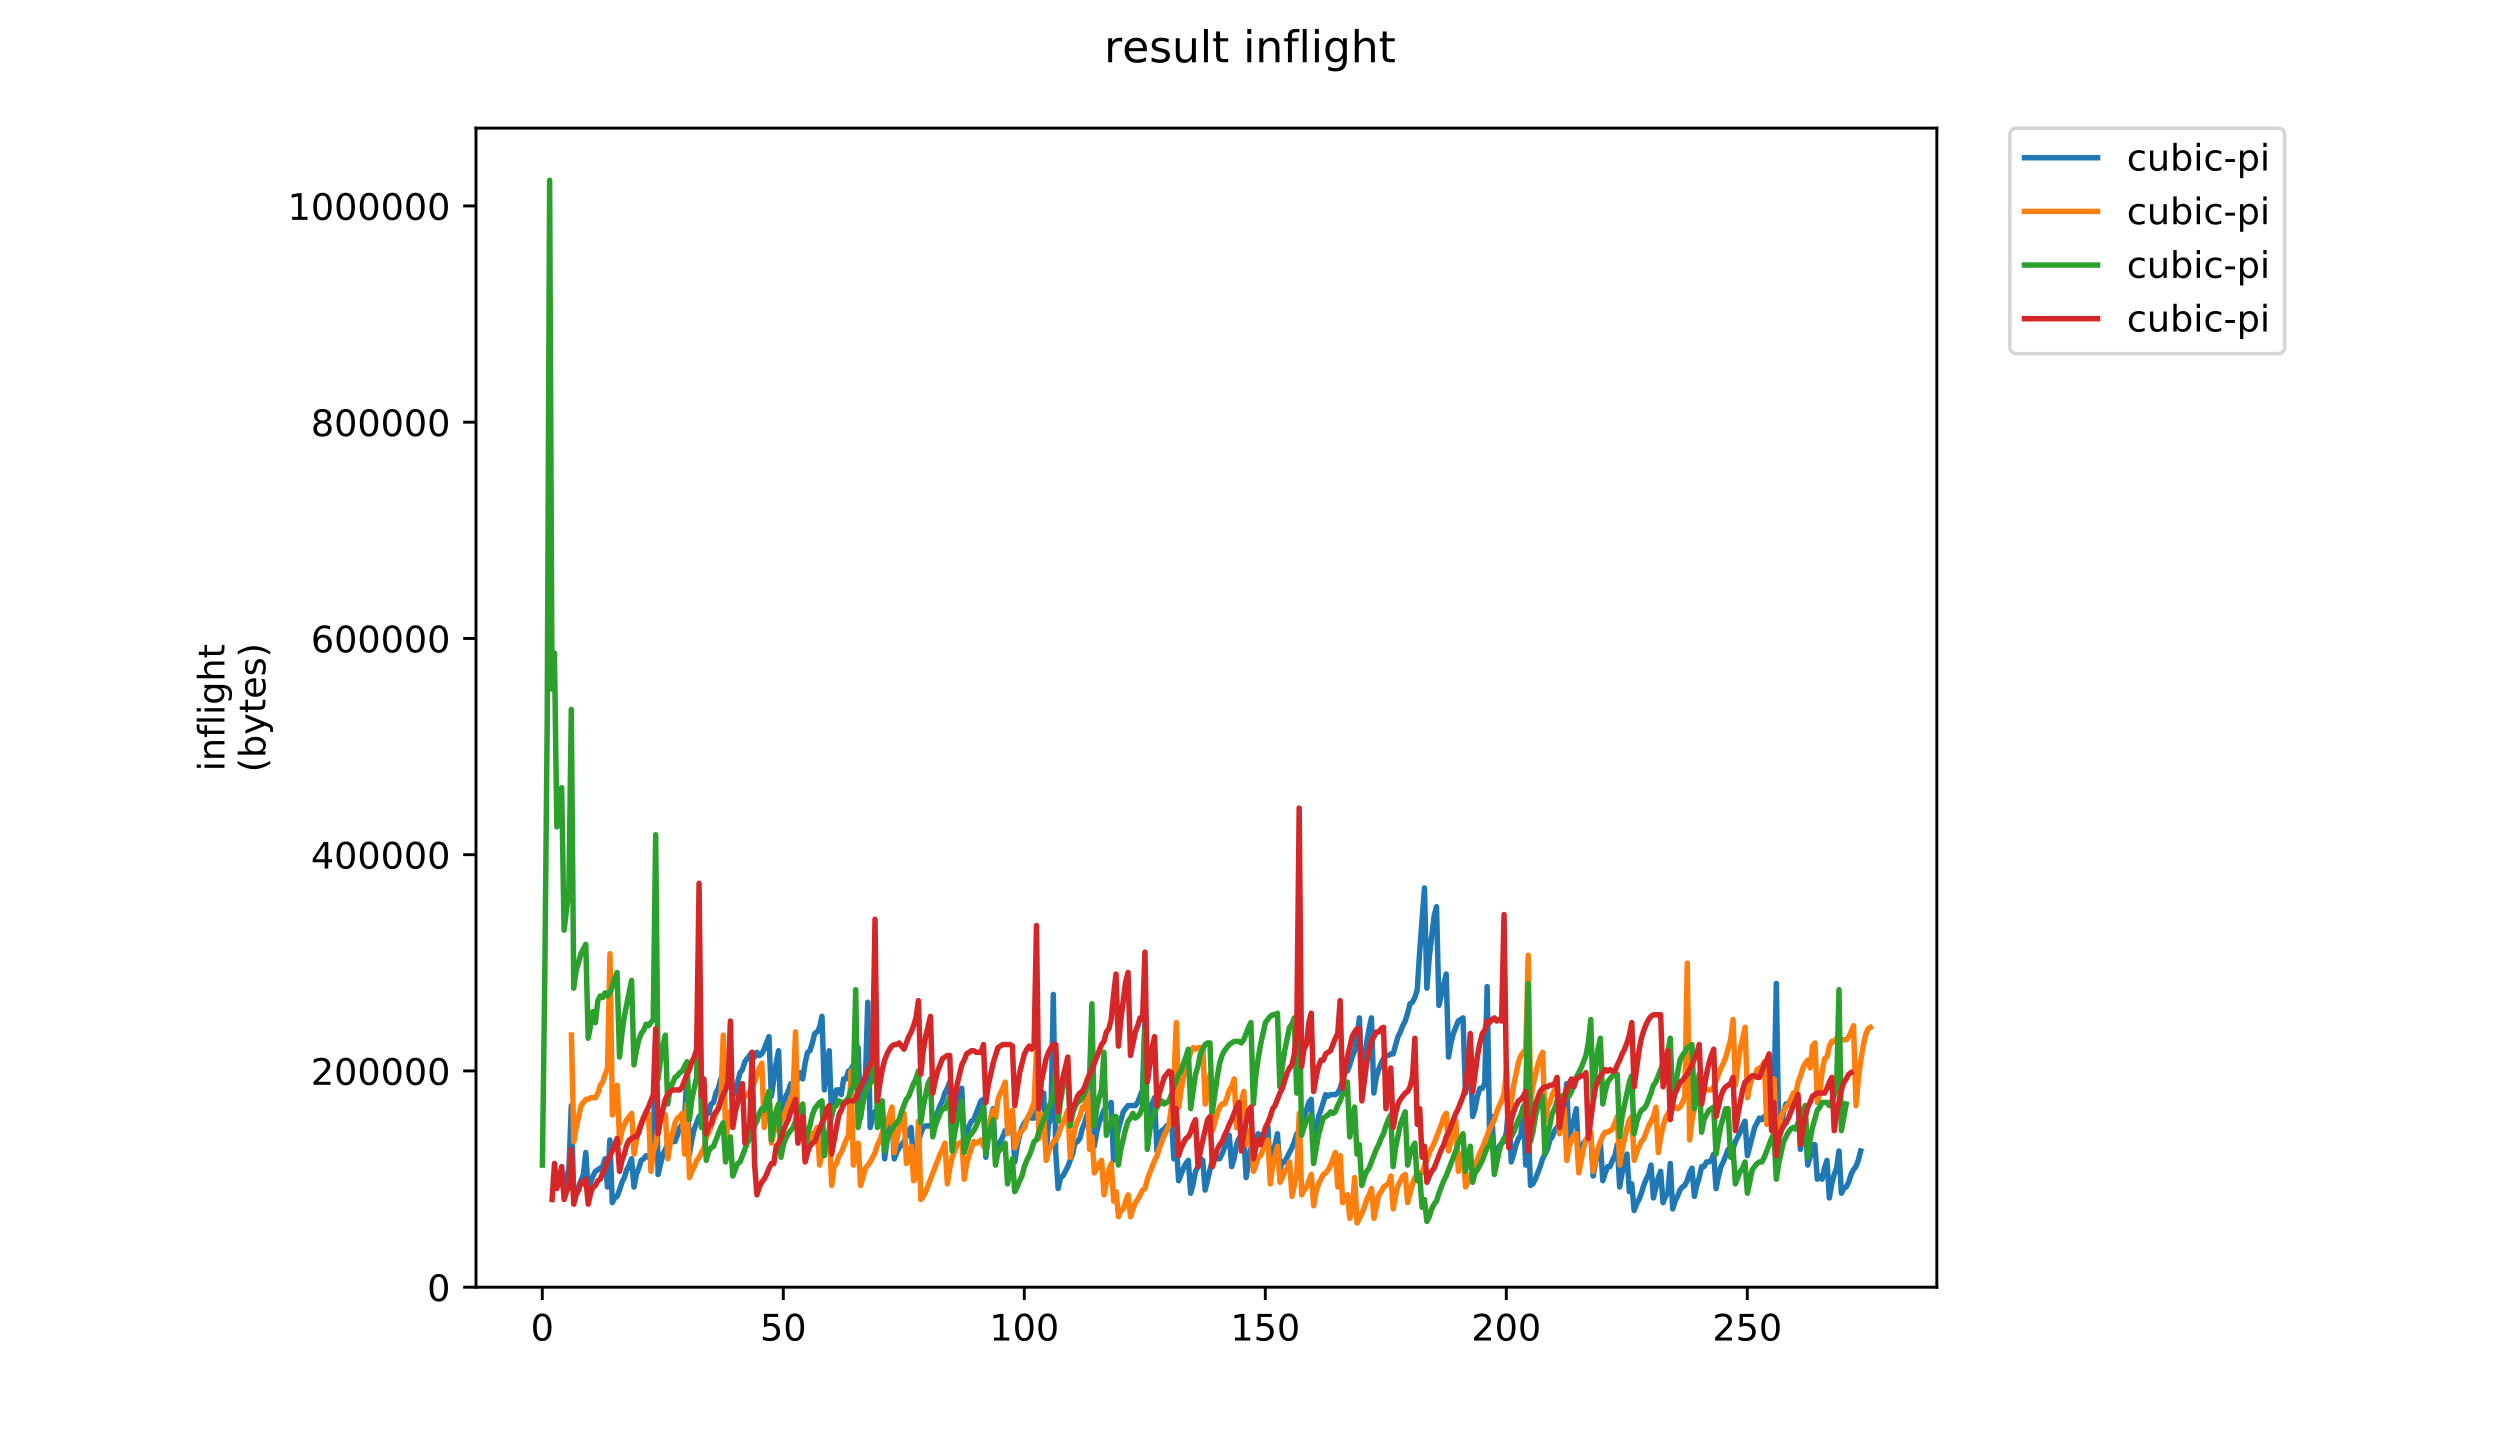 <?xml version="1.0" encoding="utf-8" standalone="no"?>
<!DOCTYPE svg PUBLIC "-//W3C//DTD SVG 1.1//EN"
  "http://www.w3.org/Graphics/SVG/1.1/DTD/svg11.dtd">
<!-- Created with matplotlib (https://matplotlib.org/) -->
<svg height="396pt" version="1.1" viewBox="0 0 684 396" width="684pt" xmlns="http://www.w3.org/2000/svg" xmlns:xlink="http://www.w3.org/1999/xlink">
 <defs>
  <style type="text/css">
*{stroke-linecap:butt;stroke-linejoin:round;}
  </style>
 </defs>
 <g id="figure_1">
  <g id="patch_1">
   <path d="M 0 396 
L 684 396 
L 684 0 
L 0 0 
z
" style="fill:#ffffff;"/>
  </g>
  <g id="axes_1">
   <g id="patch_2">
    <path d="M 130.23 352.174 
L 529.913 352.174 
L 529.913 35.062 
L 130.23 35.062 
z
" style="fill:#ffffff;"/>
   </g>
   <g id="matplotlib.axis_1">
    <g id="xtick_1">
     <g id="line2d_1">
      <defs>
       <path d="M 0 0 
L 0 3.5 
" id="m971886d49b" style="stroke:#000000;stroke-width:0.8;"/>
      </defs>
      <g>
       <use style="stroke:#000000;stroke-width:0.8;" x="148.371" xlink:href="#m971886d49b" y="352.174"/>
      </g>
     </g>
     <g id="text_1">
      <!-- 0 -->
      <defs>
       <path d="M 31.781 66.406 
Q 24.172 66.406 20.328 58.906 
Q 16.5 51.422 16.5 36.375 
Q 16.5 21.391 20.328 13.891 
Q 24.172 6.391 31.781 6.391 
Q 39.453 6.391 43.281 13.891 
Q 47.125 21.391 47.125 36.375 
Q 47.125 51.422 43.281 58.906 
Q 39.453 66.406 31.781 66.406 
z
M 31.781 74.219 
Q 44.047 74.219 50.516 64.516 
Q 56.984 54.828 56.984 36.375 
Q 56.984 17.969 50.516 8.266 
Q 44.047 -1.422 31.781 -1.422 
Q 19.531 -1.422 13.062 8.266 
Q 6.594 17.969 6.594 36.375 
Q 6.594 54.828 13.062 64.516 
Q 19.531 74.219 31.781 74.219 
z
" id="DejaVuSans-48"/>
      </defs>
      <g transform="translate(145.19 366.773)scale(0.1 -0.1)">
       <use xlink:href="#DejaVuSans-48"/>
      </g>
     </g>
    </g>
    <g id="xtick_2">
     <g id="line2d_2">
      <g>
       <use style="stroke:#000000;stroke-width:0.8;" x="214.309" xlink:href="#m971886d49b" y="352.174"/>
      </g>
     </g>
     <g id="text_2">
      <!-- 50 -->
      <defs>
       <path d="M 10.797 72.906 
L 49.516 72.906 
L 49.516 64.594 
L 19.828 64.594 
L 19.828 46.734 
Q 21.969 47.469 24.109 47.828 
Q 26.266 48.188 28.422 48.188 
Q 40.625 48.188 47.75 41.5 
Q 54.891 34.812 54.891 23.391 
Q 54.891 11.625 47.562 5.094 
Q 40.234 -1.422 26.906 -1.422 
Q 22.312 -1.422 17.547 -0.641 
Q 12.797 0.141 7.719 1.703 
L 7.719 11.625 
Q 12.109 9.234 16.797 8.062 
Q 21.484 6.891 26.703 6.891 
Q 35.156 6.891 40.078 11.328 
Q 45.016 15.766 45.016 23.391 
Q 45.016 31 40.078 35.438 
Q 35.156 39.891 26.703 39.891 
Q 22.75 39.891 18.812 39.016 
Q 14.891 38.141 10.797 36.281 
z
" id="DejaVuSans-53"/>
      </defs>
      <g transform="translate(207.947 366.773)scale(0.1 -0.1)">
       <use xlink:href="#DejaVuSans-53"/>
       <use x="63.623" xlink:href="#DejaVuSans-48"/>
      </g>
     </g>
    </g>
    <g id="xtick_3">
     <g id="line2d_3">
      <g>
       <use style="stroke:#000000;stroke-width:0.8;" x="280.247" xlink:href="#m971886d49b" y="352.174"/>
      </g>
     </g>
     <g id="text_3">
      <!-- 100 -->
      <defs>
       <path d="M 12.406 8.297 
L 28.516 8.297 
L 28.516 63.922 
L 10.984 60.406 
L 10.984 69.391 
L 28.422 72.906 
L 38.281 72.906 
L 38.281 8.297 
L 54.391 8.297 
L 54.391 0 
L 12.406 0 
z
" id="DejaVuSans-49"/>
      </defs>
      <g transform="translate(270.704 366.773)scale(0.1 -0.1)">
       <use xlink:href="#DejaVuSans-49"/>
       <use x="63.623" xlink:href="#DejaVuSans-48"/>
       <use x="127.246" xlink:href="#DejaVuSans-48"/>
      </g>
     </g>
    </g>
    <g id="xtick_4">
     <g id="line2d_4">
      <g>
       <use style="stroke:#000000;stroke-width:0.8;" x="346.186" xlink:href="#m971886d49b" y="352.174"/>
      </g>
     </g>
     <g id="text_4">
      <!-- 150 -->
      <g transform="translate(336.642 366.773)scale(0.1 -0.1)">
       <use xlink:href="#DejaVuSans-49"/>
       <use x="63.623" xlink:href="#DejaVuSans-53"/>
       <use x="127.246" xlink:href="#DejaVuSans-48"/>
      </g>
     </g>
    </g>
    <g id="xtick_5">
     <g id="line2d_5">
      <g>
       <use style="stroke:#000000;stroke-width:0.8;" x="412.124" xlink:href="#m971886d49b" y="352.174"/>
      </g>
     </g>
     <g id="text_5">
      <!-- 200 -->
      <defs>
       <path d="M 19.188 8.297 
L 53.609 8.297 
L 53.609 0 
L 7.328 0 
L 7.328 8.297 
Q 12.938 14.109 22.625 23.891 
Q 32.328 33.688 34.812 36.531 
Q 39.547 41.844 41.422 45.531 
Q 43.312 49.219 43.312 52.781 
Q 43.312 58.594 39.234 62.25 
Q 35.156 65.922 28.609 65.922 
Q 23.969 65.922 18.812 64.312 
Q 13.672 62.703 7.812 59.422 
L 7.812 69.391 
Q 13.766 71.781 18.938 73 
Q 24.125 74.219 28.422 74.219 
Q 39.75 74.219 46.484 68.547 
Q 53.219 62.891 53.219 53.422 
Q 53.219 48.922 51.531 44.891 
Q 49.859 40.875 45.406 35.406 
Q 44.188 33.984 37.641 27.219 
Q 31.109 20.453 19.188 8.297 
z
" id="DejaVuSans-50"/>
      </defs>
      <g transform="translate(402.58 366.773)scale(0.1 -0.1)">
       <use xlink:href="#DejaVuSans-50"/>
       <use x="63.623" xlink:href="#DejaVuSans-48"/>
       <use x="127.246" xlink:href="#DejaVuSans-48"/>
      </g>
     </g>
    </g>
    <g id="xtick_6">
     <g id="line2d_6">
      <g>
       <use style="stroke:#000000;stroke-width:0.8;" x="478.062" xlink:href="#m971886d49b" y="352.174"/>
      </g>
     </g>
     <g id="text_6">
      <!-- 250 -->
      <g transform="translate(468.518 366.773)scale(0.1 -0.1)">
       <use xlink:href="#DejaVuSans-50"/>
       <use x="63.623" xlink:href="#DejaVuSans-53"/>
       <use x="127.246" xlink:href="#DejaVuSans-48"/>
      </g>
     </g>
    </g>
   </g>
   <g id="matplotlib.axis_2">
    <g id="ytick_1">
     <g id="line2d_7">
      <defs>
       <path d="M 0 0 
L -3.5 0 
" id="m2ebb3f9ba8" style="stroke:#000000;stroke-width:0.8;"/>
      </defs>
      <g>
       <use style="stroke:#000000;stroke-width:0.8;" x="130.23" xlink:href="#m2ebb3f9ba8" y="352.174"/>
      </g>
     </g>
     <g id="text_7">
      <!-- 0 -->
      <g transform="translate(116.868 355.973)scale(0.1 -0.1)">
       <use xlink:href="#DejaVuSans-48"/>
      </g>
     </g>
    </g>
    <g id="ytick_2">
     <g id="line2d_8">
      <g>
       <use style="stroke:#000000;stroke-width:0.8;" x="130.23" xlink:href="#m2ebb3f9ba8" y="293.009"/>
      </g>
     </g>
     <g id="text_8">
      <!-- 200000 -->
      <g transform="translate(85.055 296.808)scale(0.1 -0.1)">
       <use xlink:href="#DejaVuSans-50"/>
       <use x="63.623" xlink:href="#DejaVuSans-48"/>
       <use x="127.246" xlink:href="#DejaVuSans-48"/>
       <use x="190.869" xlink:href="#DejaVuSans-48"/>
       <use x="254.492" xlink:href="#DejaVuSans-48"/>
       <use x="318.115" xlink:href="#DejaVuSans-48"/>
      </g>
     </g>
    </g>
    <g id="ytick_3">
     <g id="line2d_9">
      <g>
       <use style="stroke:#000000;stroke-width:0.8;" x="130.23" xlink:href="#m2ebb3f9ba8" y="233.844"/>
      </g>
     </g>
     <g id="text_9">
      <!-- 400000 -->
      <defs>
       <path d="M 37.797 64.312 
L 12.891 25.391 
L 37.797 25.391 
z
M 35.203 72.906 
L 47.609 72.906 
L 47.609 25.391 
L 58.016 25.391 
L 58.016 17.188 
L 47.609 17.188 
L 47.609 0 
L 37.797 0 
L 37.797 17.188 
L 4.891 17.188 
L 4.891 26.703 
z
" id="DejaVuSans-52"/>
      </defs>
      <g transform="translate(85.055 237.643)scale(0.1 -0.1)">
       <use xlink:href="#DejaVuSans-52"/>
       <use x="63.623" xlink:href="#DejaVuSans-48"/>
       <use x="127.246" xlink:href="#DejaVuSans-48"/>
       <use x="190.869" xlink:href="#DejaVuSans-48"/>
       <use x="254.492" xlink:href="#DejaVuSans-48"/>
       <use x="318.115" xlink:href="#DejaVuSans-48"/>
      </g>
     </g>
    </g>
    <g id="ytick_4">
     <g id="line2d_10">
      <g>
       <use style="stroke:#000000;stroke-width:0.8;" x="130.23" xlink:href="#m2ebb3f9ba8" y="174.679"/>
      </g>
     </g>
     <g id="text_10">
      <!-- 600000 -->
      <defs>
       <path d="M 33.016 40.375 
Q 26.375 40.375 22.484 35.828 
Q 18.609 31.297 18.609 23.391 
Q 18.609 15.531 22.484 10.953 
Q 26.375 6.391 33.016 6.391 
Q 39.656 6.391 43.531 10.953 
Q 47.406 15.531 47.406 23.391 
Q 47.406 31.297 43.531 35.828 
Q 39.656 40.375 33.016 40.375 
z
M 52.594 71.297 
L 52.594 62.312 
Q 48.875 64.062 45.094 64.984 
Q 41.312 65.922 37.594 65.922 
Q 27.828 65.922 22.672 59.328 
Q 17.531 52.734 16.797 39.406 
Q 19.672 43.656 24.016 45.922 
Q 28.375 48.188 33.594 48.188 
Q 44.578 48.188 50.953 41.516 
Q 57.328 34.859 57.328 23.391 
Q 57.328 12.156 50.688 5.359 
Q 44.047 -1.422 33.016 -1.422 
Q 20.359 -1.422 13.672 8.266 
Q 6.984 17.969 6.984 36.375 
Q 6.984 53.656 15.188 63.938 
Q 23.391 74.219 37.203 74.219 
Q 40.922 74.219 44.703 73.484 
Q 48.484 72.75 52.594 71.297 
z
" id="DejaVuSans-54"/>
      </defs>
      <g transform="translate(85.055 178.478)scale(0.1 -0.1)">
       <use xlink:href="#DejaVuSans-54"/>
       <use x="63.623" xlink:href="#DejaVuSans-48"/>
       <use x="127.246" xlink:href="#DejaVuSans-48"/>
       <use x="190.869" xlink:href="#DejaVuSans-48"/>
       <use x="254.492" xlink:href="#DejaVuSans-48"/>
       <use x="318.115" xlink:href="#DejaVuSans-48"/>
      </g>
     </g>
    </g>
    <g id="ytick_5">
     <g id="line2d_11">
      <g>
       <use style="stroke:#000000;stroke-width:0.8;" x="130.23" xlink:href="#m2ebb3f9ba8" y="115.514"/>
      </g>
     </g>
     <g id="text_11">
      <!-- 800000 -->
      <defs>
       <path d="M 31.781 34.625 
Q 24.75 34.625 20.719 30.859 
Q 16.703 27.094 16.703 20.516 
Q 16.703 13.922 20.719 10.156 
Q 24.75 6.391 31.781 6.391 
Q 38.812 6.391 42.859 10.172 
Q 46.922 13.969 46.922 20.516 
Q 46.922 27.094 42.891 30.859 
Q 38.875 34.625 31.781 34.625 
z
M 21.922 38.812 
Q 15.578 40.375 12.031 44.719 
Q 8.5 49.078 8.5 55.328 
Q 8.5 64.062 14.719 69.141 
Q 20.953 74.219 31.781 74.219 
Q 42.672 74.219 48.875 69.141 
Q 55.078 64.062 55.078 55.328 
Q 55.078 49.078 51.531 44.719 
Q 48 40.375 41.703 38.812 
Q 48.828 37.156 52.797 32.312 
Q 56.781 27.484 56.781 20.516 
Q 56.781 9.906 50.312 4.234 
Q 43.844 -1.422 31.781 -1.422 
Q 19.734 -1.422 13.25 4.234 
Q 6.781 9.906 6.781 20.516 
Q 6.781 27.484 10.781 32.312 
Q 14.797 37.156 21.922 38.812 
z
M 18.312 54.391 
Q 18.312 48.734 21.844 45.562 
Q 25.391 42.391 31.781 42.391 
Q 38.141 42.391 41.719 45.562 
Q 45.312 48.734 45.312 54.391 
Q 45.312 60.062 41.719 63.234 
Q 38.141 66.406 31.781 66.406 
Q 25.391 66.406 21.844 63.234 
Q 18.312 60.062 18.312 54.391 
z
" id="DejaVuSans-56"/>
      </defs>
      <g transform="translate(85.055 119.313)scale(0.1 -0.1)">
       <use xlink:href="#DejaVuSans-56"/>
       <use x="63.623" xlink:href="#DejaVuSans-48"/>
       <use x="127.246" xlink:href="#DejaVuSans-48"/>
       <use x="190.869" xlink:href="#DejaVuSans-48"/>
       <use x="254.492" xlink:href="#DejaVuSans-48"/>
       <use x="318.115" xlink:href="#DejaVuSans-48"/>
      </g>
     </g>
    </g>
    <g id="ytick_6">
     <g id="line2d_12">
      <g>
       <use style="stroke:#000000;stroke-width:0.8;" x="130.23" xlink:href="#m2ebb3f9ba8" y="56.348"/>
      </g>
     </g>
     <g id="text_12">
      <!-- 1000000 -->
      <g transform="translate(78.693 60.148)scale(0.1 -0.1)">
       <use xlink:href="#DejaVuSans-49"/>
       <use x="63.623" xlink:href="#DejaVuSans-48"/>
       <use x="127.246" xlink:href="#DejaVuSans-48"/>
       <use x="190.869" xlink:href="#DejaVuSans-48"/>
       <use x="254.492" xlink:href="#DejaVuSans-48"/>
       <use x="318.115" xlink:href="#DejaVuSans-48"/>
       <use x="381.738" xlink:href="#DejaVuSans-48"/>
      </g>
     </g>
    </g>
    <g id="text_13">
     <!-- inflight -->
     <defs>
      <path d="M 9.422 54.688 
L 18.406 54.688 
L 18.406 0 
L 9.422 0 
z
M 9.422 75.984 
L 18.406 75.984 
L 18.406 64.594 
L 9.422 64.594 
z
" id="DejaVuSans-105"/>
      <path d="M 54.891 33.016 
L 54.891 0 
L 45.906 0 
L 45.906 32.719 
Q 45.906 40.484 42.875 44.328 
Q 39.844 48.188 33.797 48.188 
Q 26.516 48.188 22.312 43.547 
Q 18.109 38.922 18.109 30.906 
L 18.109 0 
L 9.078 0 
L 9.078 54.688 
L 18.109 54.688 
L 18.109 46.188 
Q 21.344 51.125 25.703 53.562 
Q 30.078 56 35.797 56 
Q 45.219 56 50.047 50.172 
Q 54.891 44.344 54.891 33.016 
z
" id="DejaVuSans-110"/>
      <path d="M 37.109 75.984 
L 37.109 68.5 
L 28.516 68.5 
Q 23.688 68.5 21.797 66.547 
Q 19.922 64.594 19.922 59.516 
L 19.922 54.688 
L 34.719 54.688 
L 34.719 47.703 
L 19.922 47.703 
L 19.922 0 
L 10.891 0 
L 10.891 47.703 
L 2.297 47.703 
L 2.297 54.688 
L 10.891 54.688 
L 10.891 58.5 
Q 10.891 67.625 15.141 71.797 
Q 19.391 75.984 28.609 75.984 
z
" id="DejaVuSans-102"/>
      <path d="M 9.422 75.984 
L 18.406 75.984 
L 18.406 0 
L 9.422 0 
z
" id="DejaVuSans-108"/>
      <path d="M 45.406 27.984 
Q 45.406 37.75 41.375 43.109 
Q 37.359 48.484 30.078 48.484 
Q 22.859 48.484 18.828 43.109 
Q 14.797 37.75 14.797 27.984 
Q 14.797 18.266 18.828 12.891 
Q 22.859 7.516 30.078 7.516 
Q 37.359 7.516 41.375 12.891 
Q 45.406 18.266 45.406 27.984 
z
M 54.391 6.781 
Q 54.391 -7.172 48.188 -13.984 
Q 42 -20.797 29.203 -20.797 
Q 24.469 -20.797 20.266 -20.094 
Q 16.062 -19.391 12.109 -17.922 
L 12.109 -9.188 
Q 16.062 -11.328 19.922 -12.344 
Q 23.781 -13.375 27.781 -13.375 
Q 36.625 -13.375 41.016 -8.766 
Q 45.406 -4.156 45.406 5.172 
L 45.406 9.625 
Q 42.625 4.781 38.281 2.391 
Q 33.938 0 27.875 0 
Q 17.828 0 11.672 7.656 
Q 5.516 15.328 5.516 27.984 
Q 5.516 40.672 11.672 48.328 
Q 17.828 56 27.875 56 
Q 33.938 56 38.281 53.609 
Q 42.625 51.219 45.406 46.391 
L 45.406 54.688 
L 54.391 54.688 
z
" id="DejaVuSans-103"/>
      <path d="M 54.891 33.016 
L 54.891 0 
L 45.906 0 
L 45.906 32.719 
Q 45.906 40.484 42.875 44.328 
Q 39.844 48.188 33.797 48.188 
Q 26.516 48.188 22.312 43.547 
Q 18.109 38.922 18.109 30.906 
L 18.109 0 
L 9.078 0 
L 9.078 75.984 
L 18.109 75.984 
L 18.109 46.188 
Q 21.344 51.125 25.703 53.562 
Q 30.078 56 35.797 56 
Q 45.219 56 50.047 50.172 
Q 54.891 44.344 54.891 33.016 
z
" id="DejaVuSans-104"/>
      <path d="M 18.312 70.219 
L 18.312 54.688 
L 36.812 54.688 
L 36.812 47.703 
L 18.312 47.703 
L 18.312 18.016 
Q 18.312 11.328 20.141 9.422 
Q 21.969 7.516 27.594 7.516 
L 36.812 7.516 
L 36.812 0 
L 27.594 0 
Q 17.188 0 13.234 3.875 
Q 9.281 7.766 9.281 18.016 
L 9.281 47.703 
L 2.688 47.703 
L 2.688 54.688 
L 9.281 54.688 
L 9.281 70.219 
z
" id="DejaVuSans-116"/>
     </defs>
     <g transform="translate(61.415 211.018)rotate(-90)scale(0.1 -0.1)">
      <use xlink:href="#DejaVuSans-105"/>
      <use x="27.783" xlink:href="#DejaVuSans-110"/>
      <use x="91.162" xlink:href="#DejaVuSans-102"/>
      <use x="126.367" xlink:href="#DejaVuSans-108"/>
      <use x="154.15" xlink:href="#DejaVuSans-105"/>
      <use x="181.934" xlink:href="#DejaVuSans-103"/>
      <use x="245.41" xlink:href="#DejaVuSans-104"/>
      <use x="308.789" xlink:href="#DejaVuSans-116"/>
     </g>
     <!-- (bytes) -->
     <defs>
      <path d="M 31 75.875 
Q 24.469 64.656 21.281 53.656 
Q 18.109 42.672 18.109 31.391 
Q 18.109 20.125 21.312 9.062 
Q 24.516 -2 31 -13.188 
L 23.188 -13.188 
Q 15.875 -1.703 12.234 9.375 
Q 8.594 20.453 8.594 31.391 
Q 8.594 42.281 12.203 53.312 
Q 15.828 64.359 23.188 75.875 
z
" id="DejaVuSans-40"/>
      <path d="M 48.688 27.297 
Q 48.688 37.203 44.609 42.844 
Q 40.531 48.484 33.406 48.484 
Q 26.266 48.484 22.188 42.844 
Q 18.109 37.203 18.109 27.297 
Q 18.109 17.391 22.188 11.75 
Q 26.266 6.109 33.406 6.109 
Q 40.531 6.109 44.609 11.75 
Q 48.688 17.391 48.688 27.297 
z
M 18.109 46.391 
Q 20.953 51.266 25.266 53.625 
Q 29.594 56 35.594 56 
Q 45.562 56 51.781 48.094 
Q 58.016 40.188 58.016 27.297 
Q 58.016 14.406 51.781 6.484 
Q 45.562 -1.422 35.594 -1.422 
Q 29.594 -1.422 25.266 0.953 
Q 20.953 3.328 18.109 8.203 
L 18.109 0 
L 9.078 0 
L 9.078 75.984 
L 18.109 75.984 
z
" id="DejaVuSans-98"/>
      <path d="M 32.172 -5.078 
Q 28.375 -14.844 24.75 -17.812 
Q 21.141 -20.797 15.094 -20.797 
L 7.906 -20.797 
L 7.906 -13.281 
L 13.188 -13.281 
Q 16.891 -13.281 18.938 -11.516 
Q 21 -9.766 23.484 -3.219 
L 25.094 0.875 
L 2.984 54.688 
L 12.5 54.688 
L 29.594 11.922 
L 46.688 54.688 
L 56.203 54.688 
z
" id="DejaVuSans-121"/>
      <path d="M 56.203 29.594 
L 56.203 25.203 
L 14.891 25.203 
Q 15.484 15.922 20.484 11.062 
Q 25.484 6.203 34.422 6.203 
Q 39.594 6.203 44.453 7.469 
Q 49.312 8.734 54.109 11.281 
L 54.109 2.781 
Q 49.266 0.734 44.188 -0.344 
Q 39.109 -1.422 33.891 -1.422 
Q 20.797 -1.422 13.156 6.188 
Q 5.516 13.812 5.516 26.812 
Q 5.516 40.234 12.766 48.109 
Q 20.016 56 32.328 56 
Q 43.359 56 49.781 48.891 
Q 56.203 41.797 56.203 29.594 
z
M 47.219 32.234 
Q 47.125 39.594 43.094 43.984 
Q 39.062 48.391 32.422 48.391 
Q 24.906 48.391 20.391 44.141 
Q 15.875 39.891 15.188 32.172 
z
" id="DejaVuSans-101"/>
      <path d="M 44.281 53.078 
L 44.281 44.578 
Q 40.484 46.531 36.375 47.5 
Q 32.281 48.484 27.875 48.484 
Q 21.188 48.484 17.844 46.438 
Q 14.5 44.391 14.5 40.281 
Q 14.5 37.156 16.891 35.375 
Q 19.281 33.594 26.516 31.984 
L 29.594 31.297 
Q 39.156 29.25 43.188 25.516 
Q 47.219 21.781 47.219 15.094 
Q 47.219 7.469 41.188 3.016 
Q 35.156 -1.422 24.609 -1.422 
Q 20.219 -1.422 15.453 -0.562 
Q 10.688 0.297 5.422 2 
L 5.422 11.281 
Q 10.406 8.688 15.234 7.391 
Q 20.062 6.109 24.812 6.109 
Q 31.156 6.109 34.562 8.281 
Q 37.984 10.453 37.984 14.406 
Q 37.984 18.062 35.516 20.016 
Q 33.062 21.969 24.703 23.781 
L 21.578 24.516 
Q 13.234 26.266 9.516 29.906 
Q 5.812 33.547 5.812 39.891 
Q 5.812 47.609 11.281 51.797 
Q 16.75 56 26.812 56 
Q 31.781 56 36.172 55.266 
Q 40.578 54.547 44.281 53.078 
z
" id="DejaVuSans-115"/>
      <path d="M 8.016 75.875 
L 15.828 75.875 
Q 23.141 64.359 26.781 53.312 
Q 30.422 42.281 30.422 31.391 
Q 30.422 20.453 26.781 9.375 
Q 23.141 -1.703 15.828 -13.188 
L 8.016 -13.188 
Q 14.5 -2 17.703 9.062 
Q 20.906 20.125 20.906 31.391 
Q 20.906 42.672 17.703 53.656 
Q 14.5 64.656 8.016 75.875 
z
" id="DejaVuSans-41"/>
     </defs>
     <g transform="translate(72.613 211.295)rotate(-90)scale(0.1 -0.1)">
      <use xlink:href="#DejaVuSans-40"/>
      <use x="39.014" xlink:href="#DejaVuSans-98"/>
      <use x="102.49" xlink:href="#DejaVuSans-121"/>
      <use x="161.67" xlink:href="#DejaVuSans-116"/>
      <use x="200.879" xlink:href="#DejaVuSans-101"/>
      <use x="262.402" xlink:href="#DejaVuSans-115"/>
      <use x="314.502" xlink:href="#DejaVuSans-41"/>
     </g>
    </g>
   </g>
   <g id="line2d_13">
    <path clip-path="url(#p2b4ad698d1)" d="M 153.675 322.189 
L 154.335 326.473 
L 154.994 322.618 
L 155.653 319.619 
L 156.313 302.485 
L 156.972 327.33 
L 157.632 325.616 
L 158.291 324.759 
L 159.61 321.333 
L 160.269 315.336 
L 160.928 326.044 
L 161.588 323.474 
L 162.247 321.761 
L 162.907 320.476 
L 164.885 319.191 
L 165.544 317.049 
L 166.203 324.759 
L 166.863 311.909 
L 167.522 329.043 
L 168.182 327.758 
L 168.841 327.33 
L 169.5 325.616 
L 170.16 323.474 
L 170.819 322.189 
L 171.479 320.047 
L 172.138 318.762 
L 172.797 317.049 
L 173.457 324.759 
L 174.116 321.333 
L 174.775 319.619 
L 175.435 317.477 
L 176.094 317.049 
L 176.754 316.192 
L 177.413 316.621 
L 178.072 315.336 
L 178.732 313.622 
L 179.391 284.494 
L 180.05 321.333 
L 181.369 315.764 
L 182.688 313.194 
L 183.347 312.337 
L 184.666 312.337 
L 185.326 310.624 
L 185.985 308.482 
L 186.644 307.625 
L 187.304 305.912 
L 187.963 293.918 
L 188.622 315.764 
L 189.282 311.909 
L 189.941 308.91 
L 191.26 305.483 
L 191.919 305.055 
L 192.579 307.625 
L 193.238 304.627 
L 193.897 304.627 
L 194.557 302.057 
L 195.216 301.628 
L 195.876 299.058 
L 196.535 297.773 
L 197.194 295.203 
L 197.854 294.775 
L 199.832 289.634 
L 200.491 304.198 
L 201.151 298.63 
L 202.469 293.489 
L 203.129 292.633 
L 203.788 290.491 
L 205.766 287.921 
L 206.426 289.206 
L 207.085 287.921 
L 207.744 288.778 
L 208.404 288.349 
L 209.063 287.064 
L 210.382 283.637 
L 211.041 299.915 
L 212.36 290.919 
L 213.02 287.492 
L 213.679 306.768 
L 214.338 302.913 
L 214.998 299.915 
L 215.657 298.63 
L 216.316 296.488 
L 216.976 296.916 
L 217.635 295.631 
L 218.295 295.203 
L 218.954 293.489 
L 219.613 295.203 
L 220.273 290.919 
L 220.932 287.921 
L 221.591 287.492 
L 222.251 285.351 
L 222.91 282.781 
L 223.57 282.352 
L 224.229 281.067 
L 224.888 278.069 
L 225.548 298.201 
L 226.207 291.776 
L 226.867 287.492 
L 227.526 305.483 
L 228.845 298.201 
L 229.504 298.201 
L 230.163 299.486 
L 230.823 295.203 
L 231.482 295.203 
L 232.142 293.061 
L 232.801 292.633 
L 233.46 291.348 
L 234.12 289.634 
L 234.779 286.636 
L 235.439 305.912 
L 236.098 300.343 
L 236.757 296.06 
L 237.417 274.213 
L 238.076 308.482 
L 238.735 305.912 
L 239.395 304.198 
L 240.714 302.485 
L 241.373 302.485 
L 242.032 317.049 
L 242.692 311.909 
L 244.01 305.483 
L 244.67 317.049 
L 245.329 315.336 
L 245.989 314.051 
L 247.307 312.337 
L 247.967 311.052 
L 248.626 309.339 
L 249.286 308.482 
L 249.945 318.334 
L 251.264 312.337 
L 251.923 310.195 
L 252.582 308.482 
L 253.242 308.054 
L 254.561 308.054 
L 255.22 307.197 
L 255.879 305.912 
L 257.198 302.485 
L 257.857 301.2 
L 258.517 299.058 
L 259.176 297.773 
L 259.836 296.06 
L 260.495 311.48 
L 261.154 306.768 
L 261.814 302.913 
L 263.133 297.773 
L 263.792 312.765 
L 265.111 308.054 
L 265.77 306.768 
L 266.429 306.34 
L 268.408 301.2 
L 269.067 300.771 
L 269.726 316.621 
L 270.386 308.91 
L 271.704 303.342 
L 272.364 316.621 
L 273.023 313.622 
L 274.342 311.052 
L 275.001 309.339 
L 275.661 309.767 
L 276.32 306.768 
L 276.98 305.912 
L 277.639 317.906 
L 278.298 313.622 
L 278.958 310.624 
L 279.617 308.482 
L 280.276 307.197 
L 280.936 306.34 
L 281.595 305.055 
L 282.255 305.912 
L 282.914 305.912 
L 284.233 302.485 
L 284.892 301.2 
L 285.551 299.058 
L 286.211 315.336 
L 286.87 307.625 
L 287.53 305.912 
L 288.189 272.072 
L 288.848 315.336 
L 289.508 325.188 
L 290.167 322.189 
L 290.827 321.761 
L 292.145 319.191 
L 293.464 315.764 
L 294.123 312.765 
L 294.783 312.337 
L 295.442 311.48 
L 296.102 308.91 
L 296.761 307.197 
L 297.42 305.055 
L 298.08 303.77 
L 298.739 283.209 
L 299.398 313.622 
L 300.058 309.767 
L 300.717 307.197 
L 302.036 303.77 
L 302.695 302.913 
L 303.355 302.485 
L 304.014 301.628 
L 304.674 317.477 
L 305.333 312.765 
L 305.992 308.91 
L 307.311 304.198 
L 308.63 302.485 
L 310.608 302.485 
L 311.267 301.628 
L 312.586 298.201 
L 313.245 279.354 
L 313.905 309.339 
L 315.224 302.057 
L 315.883 300.343 
L 316.542 314.907 
L 317.202 311.48 
L 317.861 309.339 
L 318.521 308.91 
L 319.18 308.054 
L 319.839 307.625 
L 320.499 305.912 
L 321.158 317.049 
L 321.817 313.194 
L 322.477 323.046 
L 323.796 319.619 
L 324.455 318.334 
L 325.114 317.477 
L 325.774 326.473 
L 326.433 323.903 
L 327.092 320.476 
L 327.752 319.191 
L 328.411 317.049 
L 329.071 317.477 
L 329.73 325.616 
L 331.049 320.047 
L 331.708 317.477 
L 332.368 316.621 
L 333.027 317.049 
L 333.686 317.049 
L 334.346 315.764 
L 335.005 314.051 
L 335.664 311.48 
L 336.324 310.624 
L 336.983 319.191 
L 337.643 317.049 
L 338.302 313.194 
L 338.961 311.48 
L 339.621 311.48 
L 340.28 309.767 
L 340.939 322.189 
L 342.258 314.051 
L 342.918 313.622 
L 344.236 310.195 
L 344.896 310.624 
L 345.555 312.337 
L 346.215 309.767 
L 346.874 308.054 
L 347.533 320.476 
L 348.193 314.907 
L 348.852 313.194 
L 349.511 310.195 
L 350.171 320.047 
L 350.83 317.906 
L 351.49 317.906 
L 353.468 314.051 
L 354.127 312.337 
L 354.786 310.195 
L 355.446 310.195 
L 356.105 307.197 
L 357.424 303.77 
L 358.083 301.628 
L 358.743 300.771 
L 359.402 314.479 
L 360.721 305.483 
L 361.38 303.77 
L 362.699 299.486 
L 363.358 299.915 
L 364.018 299.486 
L 365.337 299.486 
L 365.996 299.058 
L 366.655 297.773 
L 367.315 295.631 
L 367.974 293.061 
L 368.633 293.061 
L 369.293 291.348 
L 369.952 289.206 
L 370.612 287.492 
L 371.271 284.066 
L 371.93 278.497 
L 372.59 296.488 
L 373.909 285.351 
L 374.568 281.495 
L 375.227 278.497 
L 375.887 299.058 
L 376.546 294.775 
L 377.205 292.633 
L 377.865 290.919 
L 378.524 289.634 
L 379.184 288.778 
L 379.843 288.778 
L 380.502 288.349 
L 381.162 288.349 
L 382.48 283.637 
L 383.14 282.352 
L 383.799 280.639 
L 384.459 279.354 
L 385.118 277.212 
L 385.777 274.642 
L 386.437 274.213 
L 387.096 272.928 
L 387.756 270.787 
L 388.415 260.506 
L 389.734 242.943 
L 390.393 270.358 
L 391.052 261.791 
L 392.371 250.654 
L 393.031 248.084 
L 393.69 275.07 
L 395.668 266.503 
L 396.327 289.206 
L 396.987 285.351 
L 397.646 282.781 
L 398.965 279.354 
L 400.284 278.497 
L 400.943 299.058 
L 401.603 295.203 
L 402.262 288.778 
L 402.921 305.483 
L 403.581 303.342 
L 404.24 299.915 
L 404.899 297.773 
L 405.559 297.773 
L 406.218 296.488 
L 406.878 269.93 
L 407.537 309.767 
L 408.196 305.483 
L 408.856 317.477 
L 409.515 315.336 
L 410.175 313.622 
L 410.834 312.765 
L 411.493 312.337 
L 412.153 309.767 
L 412.812 302.057 
L 413.471 317.906 
L 414.131 315.764 
L 414.79 313.194 
L 415.45 311.48 
L 416.109 310.624 
L 416.768 302.913 
L 417.428 318.762 
L 418.087 307.197 
L 418.746 324.331 
L 419.406 323.903 
L 420.065 322.618 
L 421.384 319.191 
L 422.043 317.049 
L 423.362 314.479 
L 424.022 311.909 
L 424.681 311.052 
L 425.34 309.339 
L 426 308.482 
L 426.659 307.197 
L 427.318 304.627 
L 427.978 302.913 
L 428.637 296.488 
L 429.297 313.194 
L 429.956 308.482 
L 430.615 306.34 
L 431.275 303.342 
L 431.934 317.477 
L 433.253 312.765 
L 433.912 311.909 
L 434.572 311.48 
L 435.231 310.624 
L 435.89 321.761 
L 436.55 317.906 
L 437.209 314.907 
L 437.869 312.765 
L 438.528 323.046 
L 439.187 320.904 
L 439.847 319.191 
L 440.506 319.191 
L 441.165 317.477 
L 441.825 316.192 
L 442.484 313.194 
L 443.144 324.759 
L 443.803 320.904 
L 444.462 317.906 
L 445.122 315.764 
L 445.781 326.044 
L 446.44 323.903 
L 447.1 331.185 
L 447.759 329.471 
L 448.419 328.186 
L 449.078 326.473 
L 449.737 324.331 
L 450.397 322.618 
L 451.056 321.333 
L 451.716 318.762 
L 452.375 327.758 
L 453.694 322.189 
L 454.353 320.476 
L 455.012 329.043 
L 455.672 327.33 
L 456.331 326.473 
L 456.991 318.334 
L 457.65 330.756 
L 458.309 328.615 
L 458.969 327.33 
L 459.628 325.616 
L 460.287 324.759 
L 460.947 324.331 
L 461.606 323.046 
L 462.266 320.904 
L 462.925 319.619 
L 463.584 327.33 
L 464.244 324.331 
L 464.903 322.189 
L 465.563 319.191 
L 466.222 319.191 
L 466.881 317.906 
L 467.541 317.906 
L 468.2 317.477 
L 468.859 315.764 
L 469.519 325.188 
L 470.178 321.761 
L 470.838 319.191 
L 471.497 317.906 
L 472.816 314.479 
L 473.475 315.336 
L 474.134 314.479 
L 474.794 312.337 
L 476.113 309.767 
L 476.772 308.054 
L 477.431 306.768 
L 478.091 316.192 
L 480.069 308.482 
L 481.388 305.912 
L 482.047 306.34 
L 482.706 305.483 
L 483.366 305.483 
L 484.025 305.055 
L 484.685 303.77 
L 485.344 301.628 
L 486.003 269.073 
L 486.663 311.052 
L 487.322 308.054 
L 487.981 304.198 
L 488.641 302.057 
L 489.3 302.057 
L 490.619 299.486 
L 491.278 300.343 
L 491.938 300.771 
L 492.597 314.479 
L 493.257 308.91 
L 493.916 306.34 
L 494.575 318.762 
L 495.235 316.621 
L 495.894 313.194 
L 496.553 313.194 
L 497.213 322.618 
L 497.872 321.761 
L 498.532 322.618 
L 499.191 319.619 
L 499.85 317.477 
L 500.51 327.758 
L 501.169 323.903 
L 501.828 321.333 
L 502.488 319.619 
L 503.147 314.907 
L 503.807 326.473 
L 504.466 325.188 
L 505.125 324.759 
L 505.785 323.474 
L 506.444 321.333 
L 507.104 320.047 
L 507.763 319.191 
L 508.422 317.477 
L 509.082 314.907 
L 509.082 314.907 
" style="fill:none;stroke:#1f77b4;stroke-linecap:square;stroke-width:1.5;"/>
   </g>
   <g id="line2d_14">
    <path clip-path="url(#p2b4ad698d1)" d="M 156.339 283.209 
L 156.999 312.337 
L 157.658 308.482 
L 158.977 302.485 
L 160.295 300.771 
L 160.955 300.771 
L 161.614 300.343 
L 162.933 300.343 
L 163.592 299.058 
L 164.252 296.916 
L 164.911 296.06 
L 165.57 293.918 
L 166.23 292.204 
L 166.889 260.934 
L 167.549 305.055 
L 168.208 299.915 
L 168.867 296.916 
L 169.527 312.765 
L 170.186 309.339 
L 170.846 307.625 
L 171.505 306.34 
L 172.824 304.627 
L 173.483 315.764 
L 174.142 311.909 
L 174.802 308.91 
L 176.121 305.483 
L 177.439 304.627 
L 178.099 320.476 
L 178.758 314.907 
L 179.417 313.194 
L 180.077 308.054 
L 180.736 306.768 
L 182.055 305.055 
L 182.714 317.049 
L 183.374 312.765 
L 184.693 307.197 
L 185.352 305.912 
L 186.011 305.483 
L 186.671 304.627 
L 187.33 315.764 
L 187.989 302.057 
L 188.649 322.189 
L 189.308 320.476 
L 189.968 319.191 
L 190.627 317.477 
L 191.286 316.621 
L 192.605 314.051 
L 193.264 311.052 
L 193.924 309.767 
L 197.221 301.2 
L 197.88 283.209 
L 198.54 311.48 
L 199.858 304.198 
L 200.518 302.913 
L 201.177 301.2 
L 201.836 300.343 
L 203.155 299.486 
L 203.815 299.915 
L 204.474 299.486 
L 205.133 298.63 
L 206.452 296.06 
L 207.111 293.918 
L 207.771 292.204 
L 208.43 290.919 
L 209.09 308.482 
L 209.749 302.913 
L 210.408 298.63 
L 211.068 312.765 
L 211.727 309.767 
L 213.046 307.197 
L 213.705 306.768 
L 214.365 305.483 
L 215.683 302.057 
L 216.343 300.771 
L 217.002 298.63 
L 217.662 282.352 
L 218.321 309.767 
L 218.98 305.912 
L 219.64 302.913 
L 220.299 315.764 
L 220.958 314.051 
L 221.618 311.48 
L 222.277 310.195 
L 222.937 309.767 
L 223.596 308.482 
L 224.255 318.762 
L 225.574 311.48 
L 226.234 310.195 
L 226.893 310.195 
L 227.552 324.331 
L 228.212 319.191 
L 228.871 318.334 
L 229.53 316.192 
L 230.19 315.336 
L 231.509 311.909 
L 232.168 310.624 
L 232.827 293.061 
L 233.487 318.762 
L 234.146 315.336 
L 234.805 312.765 
L 235.465 324.331 
L 236.784 319.619 
L 238.102 317.906 
L 239.421 315.336 
L 240.081 313.194 
L 240.74 311.909 
L 241.399 309.767 
L 242.718 307.197 
L 244.037 302.913 
L 244.696 315.336 
L 246.015 308.482 
L 246.674 305.912 
L 247.334 304.627 
L 247.993 318.334 
L 249.312 313.622 
L 249.971 323.046 
L 250.631 322.189 
L 251.29 306.768 
L 251.949 328.186 
L 252.609 327.33 
L 253.268 326.044 
L 257.224 315.764 
L 257.884 314.479 
L 258.543 312.765 
L 259.203 323.903 
L 259.862 319.619 
L 260.521 316.621 
L 261.84 313.194 
L 263.159 312.337 
L 263.818 322.618 
L 264.478 318.334 
L 265.796 314.051 
L 266.456 312.337 
L 267.115 312.765 
L 268.434 311.909 
L 269.093 313.622 
L 269.753 309.339 
L 271.071 305.912 
L 271.731 303.77 
L 272.39 305.912 
L 273.05 300.771 
L 273.709 299.058 
L 274.368 297.773 
L 275.028 296.06 
L 275.687 310.195 
L 276.347 305.055 
L 277.006 303.77 
L 277.665 314.051 
L 278.325 311.909 
L 278.984 310.195 
L 280.303 308.482 
L 280.962 306.34 
L 281.622 305.055 
L 282.94 301.628 
L 283.6 286.636 
L 284.259 311.48 
L 285.578 305.055 
L 286.237 317.477 
L 286.897 314.907 
L 288.215 312.337 
L 288.875 311.909 
L 289.534 310.624 
L 290.194 308.482 
L 290.853 307.197 
L 292.172 303.77 
L 292.831 316.621 
L 294.15 308.482 
L 294.809 306.768 
L 295.469 305.483 
L 296.128 302.913 
L 296.787 303.342 
L 297.447 295.203 
L 298.106 314.479 
L 298.765 311.052 
L 299.425 320.904 
L 300.744 318.334 
L 301.403 317.477 
L 302.062 326.901 
L 303.381 320.047 
L 304.041 318.334 
L 304.7 328.615 
L 305.359 326.044 
L 306.019 332.898 
L 306.678 331.185 
L 307.337 330.756 
L 307.997 328.615 
L 308.656 326.901 
L 309.316 332.898 
L 309.975 330.756 
L 310.634 329.043 
L 311.294 328.186 
L 312.612 325.616 
L 313.272 325.188 
L 313.931 322.618 
L 315.909 317.477 
L 316.569 316.192 
L 317.228 314.051 
L 318.547 310.624 
L 319.206 309.339 
L 319.866 307.625 
L 320.525 302.485 
L 321.184 295.203 
L 321.844 279.782 
L 322.503 302.913 
L 323.163 298.201 
L 324.481 291.348 
L 325.8 287.921 
L 326.459 286.636 
L 327.119 287.064 
L 327.778 286.636 
L 329.097 286.636 
L 329.756 302.057 
L 330.416 297.345 
L 331.075 293.918 
L 331.735 309.339 
L 333.053 304.627 
L 333.713 302.913 
L 334.372 302.057 
L 335.031 302.057 
L 335.691 300.343 
L 336.35 298.201 
L 337.01 297.345 
L 337.669 295.203 
L 338.328 308.482 
L 339.647 301.2 
L 340.306 298.63 
L 340.966 313.194 
L 341.625 309.767 
L 342.285 308.91 
L 342.944 320.476 
L 343.603 318.762 
L 344.263 316.621 
L 344.922 316.192 
L 345.582 314.479 
L 346.9 311.909 
L 347.56 323.903 
L 348.219 318.762 
L 349.538 313.622 
L 350.197 323.474 
L 350.857 322.189 
L 351.516 320.476 
L 352.175 319.619 
L 352.835 317.906 
L 353.494 327.33 
L 354.813 320.904 
L 355.472 304.627 
L 356.132 326.901 
L 356.791 325.616 
L 357.45 324.759 
L 358.769 321.333 
L 359.429 329.9 
L 360.088 326.044 
L 360.747 323.903 
L 362.066 321.333 
L 362.725 320.904 
L 363.385 320.047 
L 364.044 318.762 
L 365.363 315.336 
L 366.022 324.759 
L 366.682 316.192 
L 367.341 329.043 
L 368 327.758 
L 368.66 326.901 
L 369.319 333.327 
L 369.979 330.328 
L 370.638 322.189 
L 371.297 334.612 
L 372.616 332.041 
L 373.276 330.328 
L 373.935 328.186 
L 374.594 326.901 
L 375.254 325.188 
L 375.913 333.327 
L 377.232 326.901 
L 377.891 326.044 
L 378.551 324.759 
L 379.869 323.903 
L 380.529 321.761 
L 381.188 330.756 
L 381.847 326.901 
L 382.507 324.331 
L 383.826 321.761 
L 384.485 321.333 
L 385.144 329.043 
L 386.463 323.903 
L 387.123 322.189 
L 387.782 321.333 
L 388.441 320.904 
L 389.101 320.904 
L 389.76 318.762 
L 390.419 317.477 
L 391.079 315.336 
L 392.398 312.765 
L 394.376 307.625 
L 395.035 305.483 
L 395.694 304.627 
L 396.354 314.907 
L 397.673 308.91 
L 398.332 306.768 
L 398.991 320.476 
L 399.651 317.049 
L 400.31 315.336 
L 400.97 324.759 
L 401.629 323.474 
L 402.288 321.333 
L 402.948 320.904 
L 403.607 319.191 
L 404.266 317.049 
L 404.926 315.336 
L 405.585 314.051 
L 407.563 308.91 
L 408.882 306.34 
L 409.541 304.198 
L 410.201 302.485 
L 410.86 301.2 
L 411.52 299.058 
L 412.179 293.061 
L 412.838 311.052 
L 413.498 301.2 
L 414.157 296.916 
L 415.476 290.491 
L 416.135 288.778 
L 417.454 287.064 
L 418.113 261.363 
L 418.773 301.628 
L 419.432 296.916 
L 420.751 291.348 
L 421.41 289.206 
L 422.07 287.921 
L 422.729 306.768 
L 423.388 302.913 
L 424.048 301.628 
L 424.707 299.486 
L 425.367 298.201 
L 426.026 297.773 
L 426.685 310.195 
L 427.345 306.34 
L 428.004 303.342 
L 428.664 317.477 
L 429.323 313.622 
L 429.982 311.909 
L 430.642 310.624 
L 431.301 310.195 
L 431.96 320.904 
L 433.279 314.051 
L 433.939 311.909 
L 434.598 310.624 
L 435.257 309.767 
L 435.917 320.476 
L 437.236 314.051 
L 438.554 310.624 
L 439.214 309.767 
L 439.873 309.767 
L 441.192 308.91 
L 442.511 305.483 
L 443.17 318.762 
L 443.829 314.479 
L 445.148 308.482 
L 445.807 306.34 
L 446.467 305.483 
L 447.126 317.477 
L 447.786 315.336 
L 448.445 313.622 
L 449.104 312.337 
L 449.764 311.48 
L 451.083 308.054 
L 452.401 305.483 
L 453.061 302.913 
L 453.72 315.336 
L 454.379 311.052 
L 455.039 308.054 
L 455.698 305.912 
L 456.358 304.627 
L 457.017 303.77 
L 458.336 302.913 
L 458.995 303.342 
L 459.654 302.913 
L 460.314 301.628 
L 460.973 299.915 
L 461.633 263.505 
L 462.292 311.909 
L 462.951 306.34 
L 463.611 302.913 
L 464.27 300.771 
L 464.93 299.058 
L 465.589 299.058 
L 466.248 298.201 
L 468.226 298.201 
L 468.886 297.345 
L 470.864 292.204 
L 471.523 290.919 
L 472.183 289.206 
L 473.501 284.494 
L 474.161 278.925 
L 474.82 296.916 
L 475.48 291.348 
L 476.139 287.064 
L 477.458 281.067 
L 478.117 300.343 
L 478.777 296.916 
L 479.436 294.775 
L 480.095 294.346 
L 480.755 292.633 
L 482.073 291.776 
L 482.733 290.491 
L 483.392 307.625 
L 484.052 303.342 
L 484.711 298.201 
L 485.37 295.203 
L 486.03 311.48 
L 486.689 307.625 
L 487.348 305.483 
L 488.008 303.77 
L 489.327 302.057 
L 489.986 300.771 
L 490.645 299.058 
L 491.305 299.486 
L 491.964 296.06 
L 492.624 294.346 
L 493.283 292.204 
L 493.942 290.919 
L 494.602 290.063 
L 495.261 292.204 
L 495.92 286.207 
L 496.58 285.351 
L 497.239 301.628 
L 497.899 298.63 
L 498.558 293.061 
L 499.217 289.634 
L 499.877 289.206 
L 500.536 286.207 
L 501.195 284.922 
L 501.855 284.922 
L 502.514 284.066 
L 503.174 284.494 
L 505.152 284.494 
L 505.811 283.637 
L 506.471 282.352 
L 507.13 280.639 
L 507.789 302.485 
L 508.449 295.203 
L 509.108 290.063 
L 509.767 286.207 
L 510.427 283.209 
L 511.086 281.495 
L 511.746 281.067 
L 511.746 281.067 
" style="fill:none;stroke:#ff7f0e;stroke-linecap:square;stroke-width:1.5;"/>
   </g>
   <g id="line2d_15">
    <path clip-path="url(#p2b4ad698d1)" d="M 148.398 318.762 
L 149.057 266.931 
L 149.716 197.109 
L 150.376 49.327 
L 151.035 188.542 
L 151.694 178.69 
L 152.354 226.238 
L 153.013 218.527 
L 153.673 215.529 
L 154.332 254.509 
L 155.651 243.372 
L 156.31 194.111 
L 156.97 270.358 
L 157.629 265.646 
L 158.948 260.934 
L 160.266 258.364 
L 160.926 284.066 
L 162.245 276.784 
L 162.904 279.782 
L 163.563 273.785 
L 164.223 272.5 
L 164.882 272.928 
L 165.541 271.643 
L 166.201 272.5 
L 166.86 271.643 
L 167.52 269.93 
L 168.179 267.788 
L 168.838 266.075 
L 169.498 289.206 
L 170.157 282.781 
L 170.817 278.069 
L 172.795 268.216 
L 173.454 291.348 
L 174.113 287.492 
L 174.773 284.494 
L 175.432 282.781 
L 176.092 281.924 
L 176.751 280.21 
L 177.41 280.639 
L 178.729 278.925 
L 179.388 228.379 
L 180.048 295.203 
L 180.707 290.063 
L 181.367 286.207 
L 182.026 283.209 
L 182.685 302.057 
L 183.345 297.773 
L 184.004 296.488 
L 184.664 294.775 
L 185.323 294.346 
L 185.982 293.489 
L 186.642 293.061 
L 187.96 290.491 
L 188.62 306.34 
L 189.279 300.771 
L 190.598 294.775 
L 191.257 262.648 
L 191.917 308.482 
L 192.576 305.912 
L 193.235 317.477 
L 193.895 314.907 
L 194.554 314.051 
L 195.214 313.622 
L 197.192 308.482 
L 197.851 307.197 
L 198.511 317.906 
L 199.829 311.052 
L 200.489 321.761 
L 201.807 318.334 
L 202.467 317.906 
L 204.445 312.765 
L 205.104 311.48 
L 206.423 308.054 
L 207.082 306.768 
L 207.742 304.627 
L 208.401 303.342 
L 209.061 303.77 
L 209.72 300.771 
L 210.379 298.63 
L 211.039 311.909 
L 212.358 303.77 
L 213.017 302.057 
L 213.676 316.621 
L 214.336 313.194 
L 214.995 311.48 
L 215.654 310.195 
L 216.973 308.482 
L 217.633 306.768 
L 218.292 304.627 
L 219.611 302.057 
L 220.27 315.336 
L 220.929 310.195 
L 221.589 308.054 
L 222.248 305.055 
L 222.908 303.342 
L 224.226 301.628 
L 224.886 301.2 
L 225.545 316.192 
L 226.205 311.052 
L 226.864 309.339 
L 227.523 305.055 
L 228.183 302.913 
L 228.842 302.485 
L 229.501 301.2 
L 230.161 301.628 
L 230.82 301.628 
L 231.48 301.2 
L 232.139 300.343 
L 232.798 298.201 
L 233.458 297.345 
L 234.117 270.787 
L 234.776 308.482 
L 236.755 298.63 
L 237.414 297.345 
L 238.733 295.631 
L 239.392 267.36 
L 240.052 308.482 
L 241.37 301.2 
L 242.03 314.907 
L 242.689 311.909 
L 243.348 310.195 
L 244.008 308.91 
L 245.986 306.34 
L 246.645 304.198 
L 247.964 300.771 
L 248.623 299.915 
L 249.942 296.488 
L 250.602 295.203 
L 251.261 293.061 
L 251.92 307.197 
L 252.58 302.913 
L 253.899 296.488 
L 254.558 295.203 
L 255.217 311.052 
L 255.877 308.054 
L 257.195 304.627 
L 257.855 303.342 
L 258.514 303.342 
L 259.174 302.057 
L 259.833 300.343 
L 260.492 314.907 
L 261.152 310.195 
L 262.47 303.77 
L 263.13 301.2 
L 263.789 315.336 
L 265.108 311.052 
L 266.427 309.339 
L 267.086 308.054 
L 267.746 306.34 
L 268.405 305.055 
L 269.064 302.913 
L 269.724 315.764 
L 270.383 311.48 
L 271.042 308.482 
L 271.702 306.34 
L 272.361 318.762 
L 273.021 315.336 
L 274.999 312.765 
L 275.658 323.903 
L 276.977 317.049 
L 277.636 326.044 
L 278.296 324.759 
L 278.955 323.046 
L 279.614 321.761 
L 280.274 319.191 
L 280.933 317.477 
L 281.593 316.192 
L 282.252 314.479 
L 282.911 312.337 
L 283.571 311.909 
L 284.23 309.767 
L 285.549 306.34 
L 286.208 305.055 
L 286.868 302.913 
L 287.527 301.628 
L 288.186 299.486 
L 288.846 293.061 
L 289.505 306.768 
L 290.164 301.2 
L 291.483 293.918 
L 292.143 291.776 
L 292.802 308.054 
L 293.461 304.627 
L 294.121 302.913 
L 294.78 301.628 
L 295.44 301.2 
L 296.099 300.343 
L 296.758 299.058 
L 298.077 295.631 
L 298.736 274.642 
L 299.396 308.054 
L 300.055 303.342 
L 300.715 300.343 
L 301.374 298.201 
L 302.033 287.921 
L 302.693 310.624 
L 303.352 308.482 
L 304.012 307.197 
L 304.671 305.483 
L 305.33 305.483 
L 305.99 318.762 
L 306.649 314.479 
L 307.968 308.91 
L 308.627 306.768 
L 309.287 305.912 
L 309.946 304.627 
L 310.605 305.912 
L 311.265 305.483 
L 311.924 304.627 
L 312.583 302.913 
L 313.243 281.495 
L 313.902 314.479 
L 314.562 309.339 
L 315.221 306.34 
L 315.88 304.198 
L 316.54 302.913 
L 317.859 301.2 
L 318.518 302.057 
L 319.837 301.2 
L 320.496 299.486 
L 321.155 297.345 
L 322.474 293.918 
L 323.134 293.061 
L 323.793 290.919 
L 324.452 289.206 
L 325.112 287.064 
L 325.771 303.342 
L 327.09 293.918 
L 327.749 291.776 
L 328.409 288.349 
L 329.727 285.779 
L 330.387 285.351 
L 331.046 285.351 
L 331.706 304.198 
L 333.024 294.775 
L 333.684 290.919 
L 334.343 288.778 
L 335.002 287.492 
L 336.321 285.779 
L 337.64 284.922 
L 338.959 284.922 
L 339.618 285.351 
L 340.277 284.494 
L 341.596 281.067 
L 342.256 279.782 
L 342.915 302.057 
L 343.574 294.346 
L 344.234 289.634 
L 344.893 285.779 
L 346.212 279.782 
L 347.531 278.069 
L 348.19 277.64 
L 348.849 277.64 
L 349.509 277.212 
L 350.168 297.345 
L 350.828 291.776 
L 351.487 287.492 
L 352.806 281.067 
L 353.465 280.21 
L 354.124 278.497 
L 354.784 299.058 
L 355.443 267.36 
L 356.103 310.624 
L 356.762 308.482 
L 357.421 306.768 
L 358.74 305.055 
L 359.4 318.334 
L 360.718 310.624 
L 362.037 305.912 
L 363.356 305.055 
L 364.015 304.198 
L 364.675 304.627 
L 365.334 304.198 
L 365.993 302.485 
L 366.653 301.2 
L 368.631 296.06 
L 369.29 311.052 
L 369.95 306.34 
L 370.609 302.913 
L 371.268 315.764 
L 371.928 313.194 
L 372.587 324.331 
L 373.247 322.189 
L 373.906 320.476 
L 374.565 319.619 
L 376.543 314.479 
L 377.203 313.194 
L 377.862 311.48 
L 378.522 310.195 
L 379.181 308.054 
L 379.84 306.34 
L 380.5 305.055 
L 381.159 319.191 
L 381.818 314.051 
L 383.137 307.625 
L 384.456 304.198 
L 385.115 318.762 
L 385.775 315.764 
L 386.434 314.051 
L 387.094 312.765 
L 387.753 323.046 
L 388.412 321.333 
L 389.072 330.328 
L 389.731 328.186 
L 390.39 334.183 
L 391.05 332.898 
L 391.709 330.756 
L 392.369 329.471 
L 393.028 328.615 
L 393.687 326.473 
L 395.006 323.046 
L 395.665 321.761 
L 398.303 314.907 
L 398.962 312.765 
L 400.281 310.195 
L 400.941 320.476 
L 402.259 313.622 
L 402.919 323.474 
L 403.578 320.904 
L 404.237 320.047 
L 405.556 317.477 
L 406.875 314.051 
L 407.534 313.194 
L 408.194 311.052 
L 408.853 321.333 
L 410.172 314.907 
L 410.831 312.765 
L 411.491 311.48 
L 412.15 311.052 
L 412.809 311.909 
L 413.469 311.052 
L 414.128 309.767 
L 415.447 306.34 
L 416.106 305.055 
L 416.766 302.913 
L 417.425 301.628 
L 418.084 269.073 
L 418.744 312.337 
L 419.403 309.767 
L 420.063 305.483 
L 420.722 302.913 
L 421.381 302.057 
L 422.041 299.915 
L 422.7 315.764 
L 423.359 311.052 
L 424.678 304.627 
L 425.338 303.342 
L 425.997 301.2 
L 426.656 300.771 
L 427.316 299.915 
L 427.975 299.486 
L 428.635 300.343 
L 429.294 299.915 
L 429.953 298.63 
L 430.613 296.488 
L 431.272 294.775 
L 432.591 292.204 
L 433.91 288.778 
L 434.569 285.351 
L 435.228 278.925 
L 435.888 301.2 
L 436.547 291.776 
L 437.206 287.064 
L 437.866 284.066 
L 438.525 302.057 
L 439.185 298.63 
L 439.844 296.06 
L 441.163 294.346 
L 441.822 293.918 
L 442.482 293.918 
L 443.141 311.052 
L 443.8 305.483 
L 445.778 296.06 
L 446.438 294.346 
L 447.097 310.195 
L 447.757 307.197 
L 448.416 305.055 
L 449.075 303.77 
L 449.735 303.342 
L 450.394 302.485 
L 451.713 299.058 
L 452.372 296.916 
L 453.032 296.06 
L 455.01 290.919 
L 455.669 289.634 
L 456.329 287.921 
L 456.988 284.066 
L 457.647 302.057 
L 458.307 297.345 
L 459.625 290.063 
L 460.285 288.778 
L 460.944 287.921 
L 461.604 286.636 
L 462.922 285.779 
L 463.582 303.342 
L 464.9 293.918 
L 465.56 309.767 
L 466.219 306.34 
L 467.538 303.77 
L 468.857 302.913 
L 469.516 315.764 
L 470.176 311.48 
L 470.835 308.054 
L 472.154 303.342 
L 472.813 303.342 
L 473.472 316.621 
L 474.132 313.622 
L 474.791 323.903 
L 476.11 320.476 
L 476.769 319.619 
L 477.429 317.906 
L 478.088 326.473 
L 479.407 320.047 
L 480.726 318.334 
L 481.385 317.906 
L 482.044 317.906 
L 482.704 316.621 
L 484.682 311.48 
L 485.341 310.195 
L 486.001 322.618 
L 486.66 318.334 
L 487.979 312.337 
L 489.298 309.767 
L 489.957 308.91 
L 490.616 308.482 
L 491.276 308.91 
L 491.935 307.197 
L 492.595 305.912 
L 493.254 303.77 
L 493.913 302.485 
L 494.573 316.621 
L 495.232 311.909 
L 495.891 308.482 
L 497.21 303.77 
L 497.87 302.913 
L 498.529 301.628 
L 499.848 301.628 
L 500.507 302.485 
L 501.826 299.915 
L 502.485 297.773 
L 503.145 270.787 
L 503.804 309.339 
L 505.123 302.057 
L 505.123 302.057 
" style="fill:none;stroke:#2ca02c;stroke-linecap:square;stroke-width:1.5;"/>
   </g>
   <g id="line2d_16">
    <path clip-path="url(#p2b4ad698d1)" d="M 151.047 328.186 
L 151.706 318.334 
L 152.366 325.188 
L 153.684 319.191 
L 154.344 328.186 
L 155.003 326.044 
L 155.663 324.759 
L 156.322 314.479 
L 156.981 329.471 
L 157.641 326.901 
L 158.3 325.616 
L 158.96 323.474 
L 159.619 323.903 
L 160.278 322.618 
L 160.938 329.471 
L 161.597 326.473 
L 162.256 324.759 
L 162.916 324.331 
L 163.575 323.046 
L 164.235 322.618 
L 164.894 320.904 
L 165.553 319.619 
L 166.213 317.477 
L 167.531 314.907 
L 168.85 311.48 
L 169.51 320.476 
L 170.169 317.477 
L 170.828 315.764 
L 171.488 313.194 
L 172.147 311.909 
L 173.466 311.052 
L 174.125 311.052 
L 174.785 309.767 
L 175.444 307.625 
L 176.763 304.198 
L 177.422 302.913 
L 178.741 299.486 
L 179.4 281.495 
L 180.06 310.195 
L 180.719 306.34 
L 182.038 300.771 
L 182.697 299.486 
L 183.357 298.63 
L 184.016 298.201 
L 185.994 298.201 
L 186.654 297.345 
L 187.972 293.918 
L 188.632 292.633 
L 189.291 290.491 
L 189.95 289.206 
L 190.61 287.064 
L 191.269 241.658 
L 191.929 299.915 
L 192.588 295.203 
L 193.247 310.195 
L 193.907 308.054 
L 194.566 307.625 
L 195.225 305.055 
L 196.544 303.342 
L 197.204 301.2 
L 197.863 299.486 
L 198.522 298.201 
L 199.182 296.06 
L 199.841 279.354 
L 200.501 308.482 
L 201.16 304.198 
L 201.819 301.628 
L 202.479 298.201 
L 203.138 296.488 
L 203.797 312.765 
L 204.457 309.339 
L 205.116 307.625 
L 205.776 287.921 
L 206.435 318.334 
L 207.094 326.901 
L 207.754 324.759 
L 208.413 323.474 
L 209.072 322.618 
L 209.732 321.333 
L 210.391 319.619 
L 211.051 318.334 
L 211.71 318.334 
L 212.369 313.622 
L 213.029 312.765 
L 213.688 311.48 
L 214.348 309.339 
L 215.007 307.625 
L 215.666 306.34 
L 216.326 304.198 
L 217.644 300.771 
L 218.304 312.765 
L 219.623 305.483 
L 220.282 317.906 
L 220.941 315.336 
L 221.601 313.622 
L 222.26 312.765 
L 222.919 312.337 
L 224.898 307.197 
L 225.557 305.912 
L 226.216 303.342 
L 226.876 302.485 
L 227.535 315.764 
L 228.854 308.482 
L 229.513 305.055 
L 230.173 303.77 
L 230.832 302.057 
L 232.151 301.2 
L 233.47 301.2 
L 234.129 300.771 
L 234.788 298.63 
L 236.107 296.06 
L 237.426 292.633 
L 238.085 291.348 
L 238.745 289.634 
L 239.404 251.511 
L 240.063 301.2 
L 240.723 296.488 
L 241.382 292.633 
L 242.042 290.063 
L 242.701 288.349 
L 243.36 287.064 
L 244.02 286.207 
L 244.679 285.779 
L 245.338 285.779 
L 245.998 285.351 
L 247.317 287.064 
L 248.635 283.637 
L 249.295 282.352 
L 249.954 280.639 
L 250.613 278.497 
L 251.273 273.785 
L 251.932 293.918 
L 252.592 287.492 
L 253.251 283.637 
L 254.57 278.069 
L 255.229 299.058 
L 255.889 295.631 
L 256.548 293.061 
L 257.867 289.634 
L 259.185 288.778 
L 259.845 288.778 
L 260.504 306.768 
L 261.164 301.2 
L 261.823 296.916 
L 263.142 291.348 
L 263.801 290.063 
L 264.461 288.349 
L 265.779 287.492 
L 266.439 287.492 
L 267.098 287.921 
L 268.417 287.921 
L 269.076 285.779 
L 269.736 301.628 
L 270.395 296.916 
L 271.714 290.919 
L 273.032 286.636 
L 274.351 285.779 
L 276.329 285.779 
L 276.989 286.207 
L 277.648 302.485 
L 278.967 293.489 
L 280.286 288.349 
L 280.945 287.064 
L 281.604 286.207 
L 282.264 287.064 
L 282.923 285.779 
L 283.583 253.224 
L 284.242 303.342 
L 284.901 296.06 
L 286.22 289.634 
L 286.879 287.921 
L 287.539 286.636 
L 288.198 285.779 
L 288.858 285.779 
L 289.517 304.198 
L 290.836 294.775 
L 292.155 289.206 
L 292.814 306.34 
L 293.473 302.913 
L 294.133 302.057 
L 294.792 299.915 
L 295.451 299.058 
L 296.111 298.63 
L 296.77 297.345 
L 298.089 293.918 
L 298.748 292.633 
L 301.386 285.779 
L 302.045 284.922 
L 302.705 282.352 
L 303.364 281.495 
L 304.023 278.925 
L 304.683 272.072 
L 305.342 266.503 
L 306.002 286.207 
L 306.661 278.925 
L 307.98 268.645 
L 308.639 266.075 
L 309.298 288.778 
L 310.617 282.352 
L 311.277 280.639 
L 311.936 278.497 
L 312.595 278.925 
L 313.255 260.506 
L 313.914 296.06 
L 315.233 286.636 
L 315.892 283.637 
L 316.552 302.485 
L 317.211 299.058 
L 318.53 294.775 
L 319.849 293.061 
L 320.508 293.489 
L 321.167 307.625 
L 321.827 303.342 
L 322.486 316.192 
L 323.145 314.051 
L 324.464 311.48 
L 325.124 311.052 
L 325.783 309.767 
L 326.442 307.625 
L 327.102 306.34 
L 327.761 319.191 
L 328.42 314.907 
L 330.399 306.34 
L 331.058 305.483 
L 331.717 319.191 
L 333.036 314.479 
L 333.696 313.194 
L 334.355 312.337 
L 335.014 310.624 
L 335.674 309.339 
L 336.333 307.625 
L 336.992 306.34 
L 338.311 302.913 
L 338.971 301.628 
L 339.63 314.907 
L 340.289 310.195 
L 341.608 303.77 
L 342.267 302.913 
L 342.927 317.049 
L 343.586 314.051 
L 344.246 311.909 
L 344.905 313.194 
L 346.224 308.482 
L 346.883 307.197 
L 347.543 305.483 
L 348.202 303.342 
L 348.861 302.485 
L 350.18 299.058 
L 350.839 297.773 
L 352.158 293.489 
L 352.818 292.204 
L 353.477 291.348 
L 354.136 288.349 
L 354.796 281.495 
L 355.455 221.097 
L 356.114 291.776 
L 356.774 287.064 
L 357.433 285.779 
L 358.093 279.782 
L 358.752 277.212 
L 359.411 298.63 
L 360.071 294.775 
L 360.73 291.776 
L 361.39 290.063 
L 362.049 290.063 
L 362.708 288.349 
L 364.027 287.492 
L 365.346 284.066 
L 366.005 282.781 
L 366.665 273.785 
L 367.324 297.773 
L 367.983 292.204 
L 369.961 283.637 
L 370.621 282.352 
L 371.28 281.495 
L 371.94 281.495 
L 372.599 301.2 
L 373.918 290.919 
L 374.577 287.492 
L 375.237 284.922 
L 376.555 282.352 
L 377.215 282.352 
L 377.874 281.495 
L 378.533 281.067 
L 379.193 303.342 
L 379.852 296.916 
L 380.512 292.204 
L 381.171 308.482 
L 381.83 304.627 
L 382.49 302.057 
L 383.149 300.771 
L 384.468 299.058 
L 385.127 298.63 
L 385.787 297.345 
L 386.446 294.775 
L 387.105 284.066 
L 387.765 307.625 
L 388.424 303.342 
L 389.084 316.621 
L 389.743 313.622 
L 390.402 323.474 
L 391.062 321.761 
L 391.721 320.476 
L 392.38 319.619 
L 394.359 314.479 
L 395.018 313.194 
L 395.677 311.052 
L 396.337 309.767 
L 398.315 304.627 
L 398.974 303.342 
L 400.293 299.915 
L 400.952 297.773 
L 401.612 291.348 
L 402.271 282.781 
L 402.931 298.63 
L 404.249 288.778 
L 404.909 285.351 
L 405.568 282.781 
L 406.227 281.924 
L 406.887 279.354 
L 407.546 279.782 
L 408.206 278.925 
L 408.865 278.497 
L 409.524 279.354 
L 410.184 278.925 
L 410.843 279.354 
L 411.502 250.226 
L 412.162 295.631 
L 412.821 314.051 
L 413.481 306.34 
L 414.14 304.198 
L 414.799 302.485 
L 415.459 301.2 
L 416.118 300.771 
L 416.778 299.915 
L 417.437 298.63 
L 418.096 314.907 
L 418.756 309.339 
L 420.074 302.057 
L 421.393 298.63 
L 422.053 297.773 
L 422.712 297.345 
L 423.371 297.345 
L 424.031 296.916 
L 424.69 296.916 
L 425.349 296.488 
L 426.009 294.775 
L 426.668 308.482 
L 427.328 304.198 
L 427.987 300.771 
L 428.646 298.201 
L 429.306 296.488 
L 429.965 295.203 
L 430.625 297.345 
L 431.284 295.203 
L 432.603 294.346 
L 433.262 294.346 
L 433.921 293.489 
L 434.581 311.48 
L 435.9 301.2 
L 436.559 297.345 
L 437.218 295.631 
L 437.878 294.346 
L 439.197 292.633 
L 439.856 293.061 
L 440.515 292.633 
L 441.175 293.061 
L 441.834 293.061 
L 442.493 291.348 
L 443.153 290.063 
L 443.812 288.349 
L 444.472 287.064 
L 445.131 285.351 
L 445.79 283.209 
L 446.45 279.782 
L 447.109 297.345 
L 448.428 287.492 
L 449.087 284.066 
L 449.747 281.924 
L 450.406 280.21 
L 451.065 278.925 
L 451.725 278.069 
L 452.384 277.64 
L 454.362 277.64 
L 455.022 297.345 
L 455.681 291.776 
L 456.34 287.492 
L 457 306.34 
L 457.659 301.628 
L 458.319 299.058 
L 458.978 297.773 
L 459.637 296.06 
L 460.297 295.631 
L 461.615 293.918 
L 462.934 291.348 
L 463.594 289.634 
L 464.253 288.349 
L 464.912 285.779 
L 465.572 302.057 
L 466.891 293.918 
L 467.55 290.919 
L 468.209 288.778 
L 468.869 287.064 
L 469.528 305.483 
L 470.847 299.915 
L 471.506 298.201 
L 472.166 297.345 
L 473.484 296.488 
L 474.144 294.775 
L 474.803 309.339 
L 475.462 305.055 
L 476.781 298.201 
L 477.441 296.06 
L 478.1 295.631 
L 478.759 294.775 
L 479.419 294.346 
L 480.078 294.346 
L 480.738 294.775 
L 481.397 294.775 
L 482.716 291.348 
L 483.375 290.063 
L 484.034 288.349 
L 484.694 309.339 
L 485.353 301.628 
L 486.013 316.192 
L 486.672 311.48 
L 487.331 309.339 
L 487.991 308.054 
L 488.65 307.197 
L 489.309 305.912 
L 490.628 302.485 
L 491.288 301.2 
L 491.947 299.486 
L 492.606 313.194 
L 493.266 308.91 
L 493.925 305.483 
L 494.585 302.913 
L 495.244 301.628 
L 495.903 299.915 
L 497.222 299.058 
L 499.2 299.058 
L 499.86 297.773 
L 500.519 296.06 
L 501.178 294.775 
L 501.838 309.339 
L 502.497 304.627 
L 503.816 298.201 
L 504.475 296.06 
L 505.135 295.203 
L 505.794 293.918 
L 506.453 293.489 
L 506.453 293.489 
" style="fill:none;stroke:#d62728;stroke-linecap:square;stroke-width:1.5;"/>
   </g>
   <g id="patch_3">
    <path d="M 130.23 352.174 
L 130.23 35.062 
" style="fill:none;stroke:#000000;stroke-linecap:square;stroke-linejoin:miter;stroke-width:0.8;"/>
   </g>
   <g id="patch_4">
    <path d="M 529.913 352.174 
L 529.913 35.062 
" style="fill:none;stroke:#000000;stroke-linecap:square;stroke-linejoin:miter;stroke-width:0.8;"/>
   </g>
   <g id="patch_5">
    <path d="M 130.23 352.174 
L 529.913 352.174 
" style="fill:none;stroke:#000000;stroke-linecap:square;stroke-linejoin:miter;stroke-width:0.8;"/>
   </g>
   <g id="patch_6">
    <path d="M 130.23 35.062 
L 529.913 35.062 
" style="fill:none;stroke:#000000;stroke-linecap:square;stroke-linejoin:miter;stroke-width:0.8;"/>
   </g>
   <g id="legend_1">
    <g id="patch_7">
     <path d="M 551.897 96.775 
L 623.092 96.775 
Q 625.092 96.775 625.092 94.775 
L 625.092 37.062 
Q 625.092 35.062 623.092 35.062 
L 551.897 35.062 
Q 549.897 35.062 549.897 37.062 
L 549.897 94.775 
Q 549.897 96.775 551.897 96.775 
z
" style="fill:#ffffff;opacity:0.8;stroke:#cccccc;stroke-linejoin:miter;"/>
    </g>
    <g id="line2d_17">
     <path d="M 553.897 43.161 
L 573.897 43.161 
" style="fill:none;stroke:#1f77b4;stroke-linecap:square;stroke-width:1.5;"/>
    </g>
    <g id="line2d_18"/>
    <g id="text_14">
     <!-- cubic-pi -->
     <defs>
      <path d="M 48.781 52.594 
L 48.781 44.188 
Q 44.969 46.297 41.141 47.344 
Q 37.312 48.391 33.406 48.391 
Q 24.656 48.391 19.812 42.844 
Q 14.984 37.312 14.984 27.297 
Q 14.984 17.281 19.812 11.734 
Q 24.656 6.203 33.406 6.203 
Q 37.312 6.203 41.141 7.25 
Q 44.969 8.297 48.781 10.406 
L 48.781 2.094 
Q 45.016 0.344 40.984 -0.531 
Q 36.969 -1.422 32.422 -1.422 
Q 20.062 -1.422 12.781 6.344 
Q 5.516 14.109 5.516 27.297 
Q 5.516 40.672 12.859 48.328 
Q 20.219 56 33.016 56 
Q 37.156 56 41.109 55.141 
Q 45.062 54.297 48.781 52.594 
z
" id="DejaVuSans-99"/>
      <path d="M 8.5 21.578 
L 8.5 54.688 
L 17.484 54.688 
L 17.484 21.922 
Q 17.484 14.156 20.5 10.266 
Q 23.531 6.391 29.594 6.391 
Q 36.859 6.391 41.078 11.031 
Q 45.312 15.672 45.312 23.688 
L 45.312 54.688 
L 54.297 54.688 
L 54.297 0 
L 45.312 0 
L 45.312 8.406 
Q 42.047 3.422 37.719 1 
Q 33.406 -1.422 27.688 -1.422 
Q 18.266 -1.422 13.375 4.438 
Q 8.5 10.297 8.5 21.578 
z
M 31.109 56 
z
" id="DejaVuSans-117"/>
      <path d="M 4.891 31.391 
L 31.203 31.391 
L 31.203 23.391 
L 4.891 23.391 
z
" id="DejaVuSans-45"/>
      <path d="M 18.109 8.203 
L 18.109 -20.797 
L 9.078 -20.797 
L 9.078 54.688 
L 18.109 54.688 
L 18.109 46.391 
Q 20.953 51.266 25.266 53.625 
Q 29.594 56 35.594 56 
Q 45.562 56 51.781 48.094 
Q 58.016 40.188 58.016 27.297 
Q 58.016 14.406 51.781 6.484 
Q 45.562 -1.422 35.594 -1.422 
Q 29.594 -1.422 25.266 0.953 
Q 20.953 3.328 18.109 8.203 
z
M 48.688 27.297 
Q 48.688 37.203 44.609 42.844 
Q 40.531 48.484 33.406 48.484 
Q 26.266 48.484 22.188 42.844 
Q 18.109 37.203 18.109 27.297 
Q 18.109 17.391 22.188 11.75 
Q 26.266 6.109 33.406 6.109 
Q 40.531 6.109 44.609 11.75 
Q 48.688 17.391 48.688 27.297 
z
" id="DejaVuSans-112"/>
     </defs>
     <g transform="translate(581.897 46.661)scale(0.1 -0.1)">
      <use xlink:href="#DejaVuSans-99"/>
      <use x="54.98" xlink:href="#DejaVuSans-117"/>
      <use x="118.359" xlink:href="#DejaVuSans-98"/>
      <use x="181.836" xlink:href="#DejaVuSans-105"/>
      <use x="209.619" xlink:href="#DejaVuSans-99"/>
      <use x="264.6" xlink:href="#DejaVuSans-45"/>
      <use x="300.684" xlink:href="#DejaVuSans-112"/>
      <use x="364.16" xlink:href="#DejaVuSans-105"/>
     </g>
    </g>
    <g id="line2d_19">
     <path d="M 553.897 57.839 
L 573.897 57.839 
" style="fill:none;stroke:#ff7f0e;stroke-linecap:square;stroke-width:1.5;"/>
    </g>
    <g id="line2d_20"/>
    <g id="text_15">
     <!-- cubic-pi -->
     <g transform="translate(581.897 61.339)scale(0.1 -0.1)">
      <use xlink:href="#DejaVuSans-99"/>
      <use x="54.98" xlink:href="#DejaVuSans-117"/>
      <use x="118.359" xlink:href="#DejaVuSans-98"/>
      <use x="181.836" xlink:href="#DejaVuSans-105"/>
      <use x="209.619" xlink:href="#DejaVuSans-99"/>
      <use x="264.6" xlink:href="#DejaVuSans-45"/>
      <use x="300.684" xlink:href="#DejaVuSans-112"/>
      <use x="364.16" xlink:href="#DejaVuSans-105"/>
     </g>
    </g>
    <g id="line2d_21">
     <path d="M 553.897 72.517 
L 573.897 72.517 
" style="fill:none;stroke:#2ca02c;stroke-linecap:square;stroke-width:1.5;"/>
    </g>
    <g id="line2d_22"/>
    <g id="text_16">
     <!-- cubic-pi -->
     <g transform="translate(581.897 76.017)scale(0.1 -0.1)">
      <use xlink:href="#DejaVuSans-99"/>
      <use x="54.98" xlink:href="#DejaVuSans-117"/>
      <use x="118.359" xlink:href="#DejaVuSans-98"/>
      <use x="181.836" xlink:href="#DejaVuSans-105"/>
      <use x="209.619" xlink:href="#DejaVuSans-99"/>
      <use x="264.6" xlink:href="#DejaVuSans-45"/>
      <use x="300.684" xlink:href="#DejaVuSans-112"/>
      <use x="364.16" xlink:href="#DejaVuSans-105"/>
     </g>
    </g>
    <g id="line2d_23">
     <path d="M 553.897 87.195 
L 573.897 87.195 
" style="fill:none;stroke:#d62728;stroke-linecap:square;stroke-width:1.5;"/>
    </g>
    <g id="line2d_24"/>
    <g id="text_17">
     <!-- cubic-pi -->
     <g transform="translate(581.897 90.695)scale(0.1 -0.1)">
      <use xlink:href="#DejaVuSans-99"/>
      <use x="54.98" xlink:href="#DejaVuSans-117"/>
      <use x="118.359" xlink:href="#DejaVuSans-98"/>
      <use x="181.836" xlink:href="#DejaVuSans-105"/>
      <use x="209.619" xlink:href="#DejaVuSans-99"/>
      <use x="264.6" xlink:href="#DejaVuSans-45"/>
      <use x="300.684" xlink:href="#DejaVuSans-112"/>
      <use x="364.16" xlink:href="#DejaVuSans-105"/>
     </g>
    </g>
   </g>
  </g>
  <g id="text_18">
   <!-- result inflight -->
   <defs>
    <path d="M 41.109 46.297 
Q 39.594 47.172 37.812 47.578 
Q 36.031 48 33.891 48 
Q 26.266 48 22.188 43.047 
Q 18.109 38.094 18.109 28.812 
L 18.109 0 
L 9.078 0 
L 9.078 54.688 
L 18.109 54.688 
L 18.109 46.188 
Q 20.953 51.172 25.484 53.578 
Q 30.031 56 36.531 56 
Q 37.453 56 38.578 55.875 
Q 39.703 55.766 41.062 55.516 
z
" id="DejaVuSans-114"/>
    <path id="DejaVuSans-32"/>
   </defs>
   <g transform="translate(302.11 17.038)scale(0.12 -0.12)">
    <use xlink:href="#DejaVuSans-114"/>
    <use x="41.082" xlink:href="#DejaVuSans-101"/>
    <use x="102.605" xlink:href="#DejaVuSans-115"/>
    <use x="154.705" xlink:href="#DejaVuSans-117"/>
    <use x="218.084" xlink:href="#DejaVuSans-108"/>
    <use x="245.867" xlink:href="#DejaVuSans-116"/>
    <use x="285.076" xlink:href="#DejaVuSans-32"/>
    <use x="316.863" xlink:href="#DejaVuSans-105"/>
    <use x="344.646" xlink:href="#DejaVuSans-110"/>
    <use x="408.025" xlink:href="#DejaVuSans-102"/>
    <use x="443.23" xlink:href="#DejaVuSans-108"/>
    <use x="471.014" xlink:href="#DejaVuSans-105"/>
    <use x="498.797" xlink:href="#DejaVuSans-103"/>
    <use x="562.273" xlink:href="#DejaVuSans-104"/>
    <use x="625.652" xlink:href="#DejaVuSans-116"/>
   </g>
  </g>
 </g>
 <defs>
  <clipPath id="p2b4ad698d1">
   <rect height="317.112" width="399.683" x="130.23" y="35.062"/>
  </clipPath>
 </defs>
</svg>
